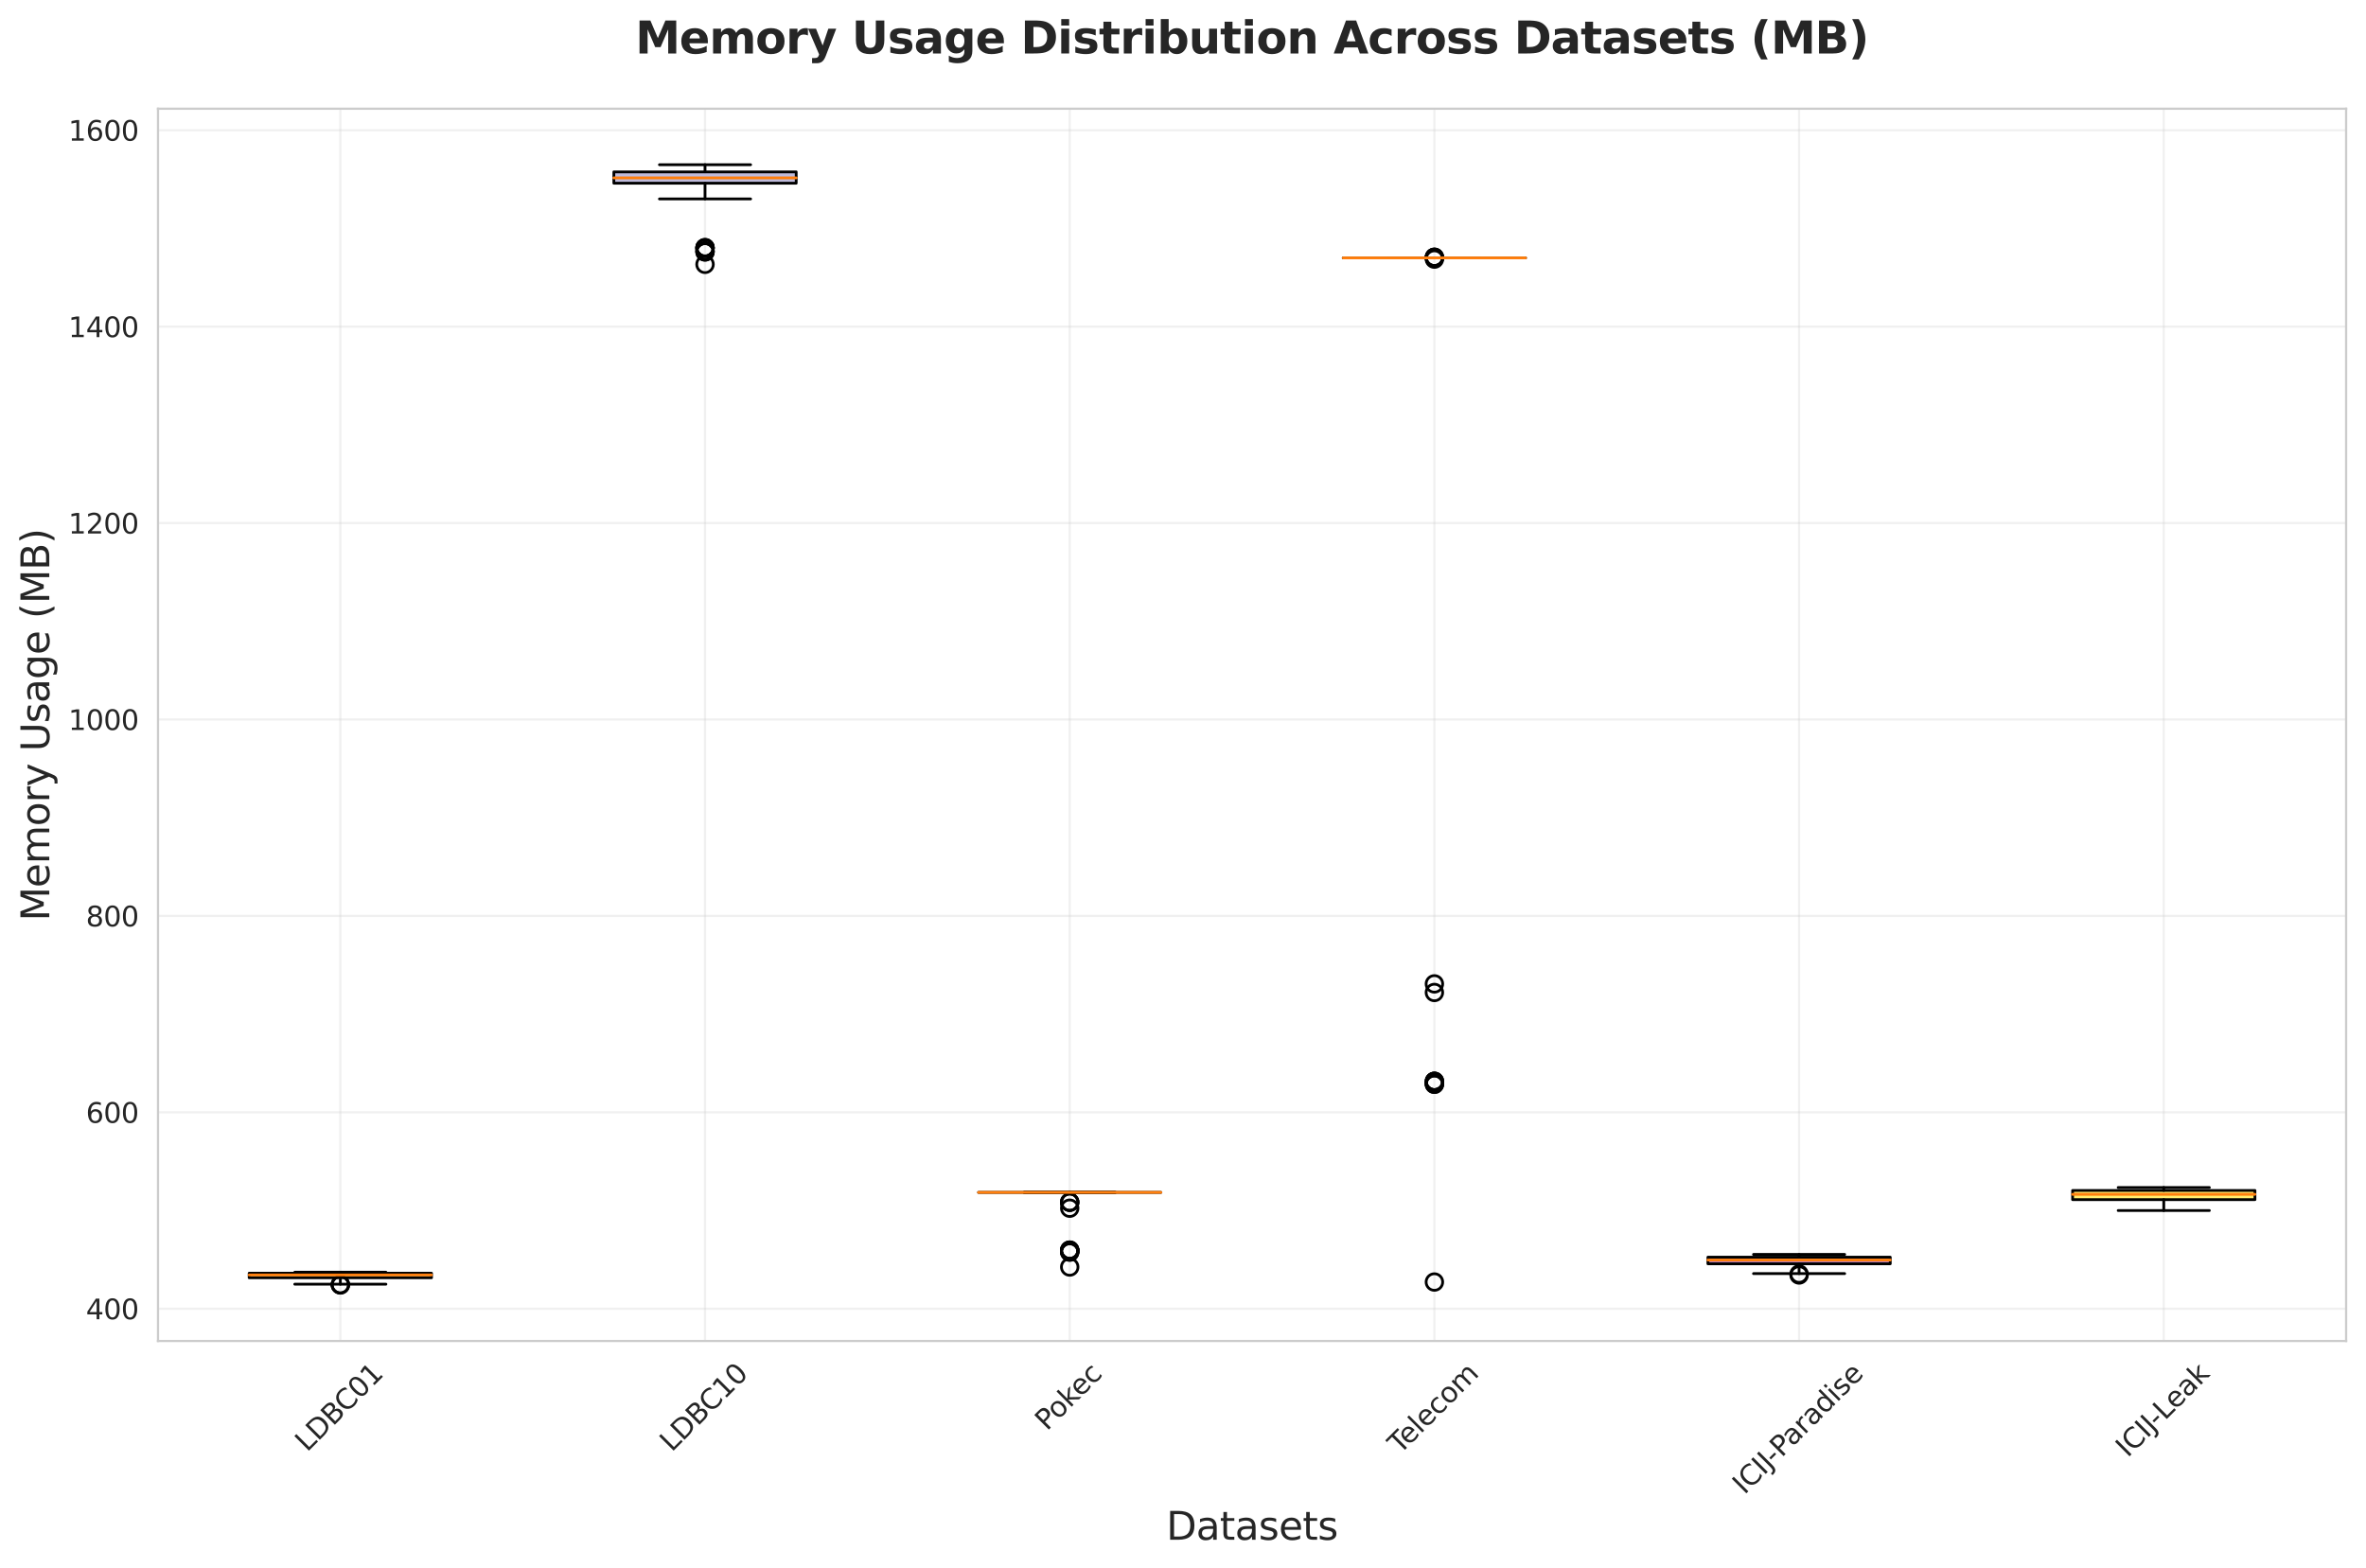 <?xml version="1.0" encoding="utf-8" standalone="no"?>
<!DOCTYPE svg PUBLIC "-//W3C//DTD SVG 1.1//EN"
  "http://www.w3.org/Graphics/SVG/1.1/DTD/svg11.dtd">
<svg xmlns:xlink="http://www.w3.org/1999/xlink" width="856.559pt" height="567.614pt" viewBox="0 0 856.559 567.614" xmlns="http://www.w3.org/2000/svg" version="1.1">
 <defs>
  <style type="text/css">*{stroke-linejoin: round; stroke-linecap: butt}</style>
 </defs>
 <g id="figure_1">
  <g id="patch_1">
   <path d="M 0 567.614 
L 856.559 567.614 
L 856.559 0 
L 0 0 
z
" style="fill: #ffffff"/>
  </g>
  <g id="axes_1">
   <g id="patch_2">
    <path d="M 57.199 485.524 
L 849.359 485.524 
L 849.359 39.358 
L 57.199 39.358 
z
" style="fill: #ffffff"/>
   </g>
   <g id="matplotlib.axis_1">
    <g id="xtick_1">
     <g id="line2d_1">
      <path d="M 123.213 485.524 
L 123.213 39.358 
" clip-path="url(#p1f3ce09261)" style="fill: none; stroke: #cccccc; stroke-opacity: 0.3; stroke-width: 0.8; stroke-linecap: round"/>
     </g>
     <g id="text_1">
      <!-- LDBC01 -->
      <g style="fill: #262626" transform="translate(111.14 525.945) rotate(-45) scale(0.1 -0.1)">
       <defs>
        <path id="DejaVuSans-4c" d="M 628 4666 
L 1259 4666 
L 1259 531 
L 3531 531 
L 3531 0 
L 628 0 
L 628 4666 
z
" transform="scale(0.016)"/>
        <path id="DejaVuSans-44" d="M 1259 4147 
L 1259 519 
L 2022 519 
Q 2988 519 3436 956 
Q 3884 1394 3884 2338 
Q 3884 3275 3436 3711 
Q 2988 4147 2022 4147 
L 1259 4147 
z
M 628 4666 
L 1925 4666 
Q 3281 4666 3915 4102 
Q 4550 3538 4550 2338 
Q 4550 1131 3912 565 
Q 3275 0 1925 0 
L 628 0 
L 628 4666 
z
" transform="scale(0.016)"/>
        <path id="DejaVuSans-42" d="M 1259 2228 
L 1259 519 
L 2272 519 
Q 2781 519 3026 730 
Q 3272 941 3272 1375 
Q 3272 1813 3026 2020 
Q 2781 2228 2272 2228 
L 1259 2228 
z
M 1259 4147 
L 1259 2741 
L 2194 2741 
Q 2656 2741 2882 2914 
Q 3109 3088 3109 3444 
Q 3109 3797 2882 3972 
Q 2656 4147 2194 4147 
L 1259 4147 
z
M 628 4666 
L 2241 4666 
Q 2963 4666 3353 4366 
Q 3744 4066 3744 3513 
Q 3744 3084 3544 2831 
Q 3344 2578 2956 2516 
Q 3422 2416 3680 2098 
Q 3938 1781 3938 1306 
Q 3938 681 3513 340 
Q 3088 0 2303 0 
L 628 0 
L 628 4666 
z
" transform="scale(0.016)"/>
        <path id="DejaVuSans-43" d="M 4122 4306 
L 4122 3641 
Q 3803 3938 3442 4084 
Q 3081 4231 2675 4231 
Q 1875 4231 1450 3742 
Q 1025 3253 1025 2328 
Q 1025 1406 1450 917 
Q 1875 428 2675 428 
Q 3081 428 3442 575 
Q 3803 722 4122 1019 
L 4122 359 
Q 3791 134 3420 21 
Q 3050 -91 2638 -91 
Q 1578 -91 968 557 
Q 359 1206 359 2328 
Q 359 3453 968 4101 
Q 1578 4750 2638 4750 
Q 3056 4750 3426 4639 
Q 3797 4528 4122 4306 
z
" transform="scale(0.016)"/>
        <path id="DejaVuSans-30" d="M 2034 4250 
Q 1547 4250 1301 3770 
Q 1056 3291 1056 2328 
Q 1056 1369 1301 889 
Q 1547 409 2034 409 
Q 2525 409 2770 889 
Q 3016 1369 3016 2328 
Q 3016 3291 2770 3770 
Q 2525 4250 2034 4250 
z
M 2034 4750 
Q 2819 4750 3233 4129 
Q 3647 3509 3647 2328 
Q 3647 1150 3233 529 
Q 2819 -91 2034 -91 
Q 1250 -91 836 529 
Q 422 1150 422 2328 
Q 422 3509 836 4129 
Q 1250 4750 2034 4750 
z
" transform="scale(0.016)"/>
        <path id="DejaVuSans-31" d="M 794 531 
L 1825 531 
L 1825 4091 
L 703 3866 
L 703 4441 
L 1819 4666 
L 2450 4666 
L 2450 531 
L 3481 531 
L 3481 0 
L 794 0 
L 794 531 
z
" transform="scale(0.016)"/>
       </defs>
       <use xlink:href="#DejaVuSans-4c"/>
       <use xlink:href="#DejaVuSans-44" x="55.713"/>
       <use xlink:href="#DejaVuSans-42" x="132.715"/>
       <use xlink:href="#DejaVuSans-43" x="199.568"/>
       <use xlink:href="#DejaVuSans-30" x="269.393"/>
       <use xlink:href="#DejaVuSans-31" x="333.016"/>
      </g>
     </g>
    </g>
    <g id="xtick_2">
     <g id="line2d_2">
      <path d="M 255.239 485.524 
L 255.239 39.358 
" clip-path="url(#p1f3ce09261)" style="fill: none; stroke: #cccccc; stroke-opacity: 0.3; stroke-width: 0.8; stroke-linecap: round"/>
     </g>
     <g id="text_2">
      <!-- LDBC10 -->
      <g style="fill: #262626" transform="translate(243.167 525.945) rotate(-45) scale(0.1 -0.1)">
       <use xlink:href="#DejaVuSans-4c"/>
       <use xlink:href="#DejaVuSans-44" x="55.713"/>
       <use xlink:href="#DejaVuSans-42" x="132.715"/>
       <use xlink:href="#DejaVuSans-43" x="199.568"/>
       <use xlink:href="#DejaVuSans-31" x="269.393"/>
       <use xlink:href="#DejaVuSans-30" x="333.016"/>
      </g>
     </g>
    </g>
    <g id="xtick_3">
     <g id="line2d_3">
      <path d="M 387.266 485.524 
L 387.266 39.358 
" clip-path="url(#p1f3ce09261)" style="fill: none; stroke: #cccccc; stroke-opacity: 0.3; stroke-width: 0.8; stroke-linecap: round"/>
     </g>
     <g id="text_3">
      <!-- Pokec -->
      <g style="fill: #262626" transform="translate(379.012 518.308) rotate(-45) scale(0.1 -0.1)">
       <defs>
        <path id="DejaVuSans-50" d="M 1259 4147 
L 1259 2394 
L 2053 2394 
Q 2494 2394 2734 2622 
Q 2975 2850 2975 3272 
Q 2975 3691 2734 3919 
Q 2494 4147 2053 4147 
L 1259 4147 
z
M 628 4666 
L 2053 4666 
Q 2838 4666 3239 4311 
Q 3641 3956 3641 3272 
Q 3641 2581 3239 2228 
Q 2838 1875 2053 1875 
L 1259 1875 
L 1259 0 
L 628 0 
L 628 4666 
z
" transform="scale(0.016)"/>
        <path id="DejaVuSans-6f" d="M 1959 3097 
Q 1497 3097 1228 2736 
Q 959 2375 959 1747 
Q 959 1119 1226 758 
Q 1494 397 1959 397 
Q 2419 397 2687 759 
Q 2956 1122 2956 1747 
Q 2956 2369 2687 2733 
Q 2419 3097 1959 3097 
z
M 1959 3584 
Q 2709 3584 3137 3096 
Q 3566 2609 3566 1747 
Q 3566 888 3137 398 
Q 2709 -91 1959 -91 
Q 1206 -91 779 398 
Q 353 888 353 1747 
Q 353 2609 779 3096 
Q 1206 3584 1959 3584 
z
" transform="scale(0.016)"/>
        <path id="DejaVuSans-6b" d="M 581 4863 
L 1159 4863 
L 1159 1991 
L 2875 3500 
L 3609 3500 
L 1753 1863 
L 3688 0 
L 2938 0 
L 1159 1709 
L 1159 0 
L 581 0 
L 581 4863 
z
" transform="scale(0.016)"/>
        <path id="DejaVuSans-65" d="M 3597 1894 
L 3597 1613 
L 953 1613 
Q 991 1019 1311 708 
Q 1631 397 2203 397 
Q 2534 397 2845 478 
Q 3156 559 3463 722 
L 3463 178 
Q 3153 47 2828 -22 
Q 2503 -91 2169 -91 
Q 1331 -91 842 396 
Q 353 884 353 1716 
Q 353 2575 817 3079 
Q 1281 3584 2069 3584 
Q 2775 3584 3186 3129 
Q 3597 2675 3597 1894 
z
M 3022 2063 
Q 3016 2534 2758 2815 
Q 2500 3097 2075 3097 
Q 1594 3097 1305 2825 
Q 1016 2553 972 2059 
L 3022 2063 
z
" transform="scale(0.016)"/>
        <path id="DejaVuSans-63" d="M 3122 3366 
L 3122 2828 
Q 2878 2963 2633 3030 
Q 2388 3097 2138 3097 
Q 1578 3097 1268 2742 
Q 959 2388 959 1747 
Q 959 1106 1268 751 
Q 1578 397 2138 397 
Q 2388 397 2633 464 
Q 2878 531 3122 666 
L 3122 134 
Q 2881 22 2623 -34 
Q 2366 -91 2075 -91 
Q 1284 -91 818 406 
Q 353 903 353 1747 
Q 353 2603 823 3093 
Q 1294 3584 2113 3584 
Q 2378 3584 2631 3529 
Q 2884 3475 3122 3366 
z
" transform="scale(0.016)"/>
       </defs>
       <use xlink:href="#DejaVuSans-50"/>
       <use xlink:href="#DejaVuSans-6f" x="56.678"/>
       <use xlink:href="#DejaVuSans-6b" x="117.859"/>
       <use xlink:href="#DejaVuSans-65" x="172.145"/>
       <use xlink:href="#DejaVuSans-63" x="233.668"/>
      </g>
     </g>
    </g>
    <g id="xtick_4">
     <g id="line2d_4">
      <path d="M 519.293 485.524 
L 519.293 39.358 
" clip-path="url(#p1f3ce09261)" style="fill: none; stroke: #cccccc; stroke-opacity: 0.3; stroke-width: 0.8; stroke-linecap: round"/>
     </g>
     <g id="text_4">
      <!-- Telecom -->
      <g style="fill: #262626" transform="translate(506.801 526.782) rotate(-45) scale(0.1 -0.1)">
       <defs>
        <path id="DejaVuSans-54" d="M -19 4666 
L 3928 4666 
L 3928 4134 
L 2272 4134 
L 2272 0 
L 1638 0 
L 1638 4134 
L -19 4134 
L -19 4666 
z
" transform="scale(0.016)"/>
        <path id="DejaVuSans-6c" d="M 603 4863 
L 1178 4863 
L 1178 0 
L 603 0 
L 603 4863 
z
" transform="scale(0.016)"/>
        <path id="DejaVuSans-6d" d="M 3328 2828 
Q 3544 3216 3844 3400 
Q 4144 3584 4550 3584 
Q 5097 3584 5394 3201 
Q 5691 2819 5691 2113 
L 5691 0 
L 5113 0 
L 5113 2094 
Q 5113 2597 4934 2840 
Q 4756 3084 4391 3084 
Q 3944 3084 3684 2787 
Q 3425 2491 3425 1978 
L 3425 0 
L 2847 0 
L 2847 2094 
Q 2847 2600 2669 2842 
Q 2491 3084 2119 3084 
Q 1678 3084 1418 2786 
Q 1159 2488 1159 1978 
L 1159 0 
L 581 0 
L 581 3500 
L 1159 3500 
L 1159 2956 
Q 1356 3278 1631 3431 
Q 1906 3584 2284 3584 
Q 2666 3584 2933 3390 
Q 3200 3197 3328 2828 
z
" transform="scale(0.016)"/>
       </defs>
       <use xlink:href="#DejaVuSans-54"/>
       <use xlink:href="#DejaVuSans-65" x="44.084"/>
       <use xlink:href="#DejaVuSans-6c" x="105.607"/>
       <use xlink:href="#DejaVuSans-65" x="133.391"/>
       <use xlink:href="#DejaVuSans-63" x="194.914"/>
       <use xlink:href="#DejaVuSans-6f" x="249.895"/>
       <use xlink:href="#DejaVuSans-6d" x="311.076"/>
      </g>
     </g>
    </g>
    <g id="xtick_5">
     <g id="line2d_5">
      <path d="M 651.319 485.524 
L 651.319 39.358 
" clip-path="url(#p1f3ce09261)" style="fill: none; stroke: #cccccc; stroke-opacity: 0.3; stroke-width: 0.8; stroke-linecap: round"/>
     </g>
     <g id="text_5">
      <!-- ICIJ-Paradise -->
      <g style="fill: #262626" transform="translate(631.522 541.394) rotate(-45) scale(0.1 -0.1)">
       <defs>
        <path id="DejaVuSans-49" d="M 628 4666 
L 1259 4666 
L 1259 0 
L 628 0 
L 628 4666 
z
" transform="scale(0.016)"/>
        <path id="DejaVuSans-4a" d="M 628 4666 
L 1259 4666 
L 1259 325 
Q 1259 -519 939 -900 
Q 619 -1281 -91 -1281 
L -331 -1281 
L -331 -750 
L -134 -750 
Q 284 -750 456 -515 
Q 628 -281 628 325 
L 628 4666 
z
" transform="scale(0.016)"/>
        <path id="DejaVuSans-2d" d="M 313 2009 
L 1997 2009 
L 1997 1497 
L 313 1497 
L 313 2009 
z
" transform="scale(0.016)"/>
        <path id="DejaVuSans-61" d="M 2194 1759 
Q 1497 1759 1228 1600 
Q 959 1441 959 1056 
Q 959 750 1161 570 
Q 1363 391 1709 391 
Q 2188 391 2477 730 
Q 2766 1069 2766 1631 
L 2766 1759 
L 2194 1759 
z
M 3341 1997 
L 3341 0 
L 2766 0 
L 2766 531 
Q 2569 213 2275 61 
Q 1981 -91 1556 -91 
Q 1019 -91 701 211 
Q 384 513 384 1019 
Q 384 1609 779 1909 
Q 1175 2209 1959 2209 
L 2766 2209 
L 2766 2266 
Q 2766 2663 2505 2880 
Q 2244 3097 1772 3097 
Q 1472 3097 1187 3025 
Q 903 2953 641 2809 
L 641 3341 
Q 956 3463 1253 3523 
Q 1550 3584 1831 3584 
Q 2591 3584 2966 3190 
Q 3341 2797 3341 1997 
z
" transform="scale(0.016)"/>
        <path id="DejaVuSans-72" d="M 2631 2963 
Q 2534 3019 2420 3045 
Q 2306 3072 2169 3072 
Q 1681 3072 1420 2755 
Q 1159 2438 1159 1844 
L 1159 0 
L 581 0 
L 581 3500 
L 1159 3500 
L 1159 2956 
Q 1341 3275 1631 3429 
Q 1922 3584 2338 3584 
Q 2397 3584 2469 3576 
Q 2541 3569 2628 3553 
L 2631 2963 
z
" transform="scale(0.016)"/>
        <path id="DejaVuSans-64" d="M 2906 2969 
L 2906 4863 
L 3481 4863 
L 3481 0 
L 2906 0 
L 2906 525 
Q 2725 213 2448 61 
Q 2172 -91 1784 -91 
Q 1150 -91 751 415 
Q 353 922 353 1747 
Q 353 2572 751 3078 
Q 1150 3584 1784 3584 
Q 2172 3584 2448 3432 
Q 2725 3281 2906 2969 
z
M 947 1747 
Q 947 1113 1208 752 
Q 1469 391 1925 391 
Q 2381 391 2643 752 
Q 2906 1113 2906 1747 
Q 2906 2381 2643 2742 
Q 2381 3103 1925 3103 
Q 1469 3103 1208 2742 
Q 947 2381 947 1747 
z
" transform="scale(0.016)"/>
        <path id="DejaVuSans-69" d="M 603 3500 
L 1178 3500 
L 1178 0 
L 603 0 
L 603 3500 
z
M 603 4863 
L 1178 4863 
L 1178 4134 
L 603 4134 
L 603 4863 
z
" transform="scale(0.016)"/>
        <path id="DejaVuSans-73" d="M 2834 3397 
L 2834 2853 
Q 2591 2978 2328 3040 
Q 2066 3103 1784 3103 
Q 1356 3103 1142 2972 
Q 928 2841 928 2578 
Q 928 2378 1081 2264 
Q 1234 2150 1697 2047 
L 1894 2003 
Q 2506 1872 2764 1633 
Q 3022 1394 3022 966 
Q 3022 478 2636 193 
Q 2250 -91 1575 -91 
Q 1294 -91 989 -36 
Q 684 19 347 128 
L 347 722 
Q 666 556 975 473 
Q 1284 391 1588 391 
Q 1994 391 2212 530 
Q 2431 669 2431 922 
Q 2431 1156 2273 1281 
Q 2116 1406 1581 1522 
L 1381 1569 
Q 847 1681 609 1914 
Q 372 2147 372 2553 
Q 372 3047 722 3315 
Q 1072 3584 1716 3584 
Q 2034 3584 2315 3537 
Q 2597 3491 2834 3397 
z
" transform="scale(0.016)"/>
       </defs>
       <use xlink:href="#DejaVuSans-49"/>
       <use xlink:href="#DejaVuSans-43" x="29.492"/>
       <use xlink:href="#DejaVuSans-49" x="99.316"/>
       <use xlink:href="#DejaVuSans-4a" x="128.809"/>
       <use xlink:href="#DejaVuSans-2d" x="154.676"/>
       <use xlink:href="#DejaVuSans-50" x="190.76"/>
       <use xlink:href="#DejaVuSans-61" x="246.562"/>
       <use xlink:href="#DejaVuSans-72" x="307.842"/>
       <use xlink:href="#DejaVuSans-61" x="348.955"/>
       <use xlink:href="#DejaVuSans-64" x="410.234"/>
       <use xlink:href="#DejaVuSans-69" x="473.711"/>
       <use xlink:href="#DejaVuSans-73" x="501.494"/>
       <use xlink:href="#DejaVuSans-65" x="553.594"/>
      </g>
     </g>
    </g>
    <g id="xtick_6">
     <g id="line2d_6">
      <path d="M 783.346 485.524 
L 783.346 39.358 
" clip-path="url(#p1f3ce09261)" style="fill: none; stroke: #cccccc; stroke-opacity: 0.3; stroke-width: 0.8; stroke-linecap: round"/>
     </g>
     <g id="text_6">
      <!-- ICIJ-Leak -->
      <g style="fill: #262626" transform="translate(770.255 527.982) rotate(-45) scale(0.1 -0.1)">
       <use xlink:href="#DejaVuSans-49"/>
       <use xlink:href="#DejaVuSans-43" x="29.492"/>
       <use xlink:href="#DejaVuSans-49" x="99.316"/>
       <use xlink:href="#DejaVuSans-4a" x="128.809"/>
       <use xlink:href="#DejaVuSans-2d" x="154.676"/>
       <use xlink:href="#DejaVuSans-4c" x="190.76"/>
       <use xlink:href="#DejaVuSans-65" x="244.723"/>
       <use xlink:href="#DejaVuSans-61" x="306.246"/>
       <use xlink:href="#DejaVuSans-6b" x="367.525"/>
      </g>
     </g>
    </g>
    <g id="text_7">
     <!-- Datasets -->
     <g style="fill: #262626" transform="translate(422.221 557.502) scale(0.14 -0.14)">
      <defs>
       <path id="DejaVuSans-74" d="M 1172 4494 
L 1172 3500 
L 2356 3500 
L 2356 3053 
L 1172 3053 
L 1172 1153 
Q 1172 725 1289 603 
Q 1406 481 1766 481 
L 2356 481 
L 2356 0 
L 1766 0 
Q 1100 0 847 248 
Q 594 497 594 1153 
L 594 3053 
L 172 3053 
L 172 3500 
L 594 3500 
L 594 4494 
L 1172 4494 
z
" transform="scale(0.016)"/>
      </defs>
      <use xlink:href="#DejaVuSans-44"/>
      <use xlink:href="#DejaVuSans-61" x="77.002"/>
      <use xlink:href="#DejaVuSans-74" x="138.281"/>
      <use xlink:href="#DejaVuSans-61" x="177.49"/>
      <use xlink:href="#DejaVuSans-73" x="238.77"/>
      <use xlink:href="#DejaVuSans-65" x="290.869"/>
      <use xlink:href="#DejaVuSans-74" x="352.393"/>
      <use xlink:href="#DejaVuSans-73" x="391.602"/>
     </g>
    </g>
   </g>
   <g id="matplotlib.axis_2">
    <g id="ytick_1">
     <g id="line2d_7">
      <path d="M 57.199 473.856 
L 849.359 473.856 
" clip-path="url(#p1f3ce09261)" style="fill: none; stroke: #cccccc; stroke-opacity: 0.3; stroke-width: 0.8; stroke-linecap: round"/>
     </g>
     <g id="text_8">
      <!-- 400 -->
      <g style="fill: #262626" transform="translate(31.112 477.655) scale(0.1 -0.1)">
       <defs>
        <path id="DejaVuSans-34" d="M 2419 4116 
L 825 1625 
L 2419 1625 
L 2419 4116 
z
M 2253 4666 
L 3047 4666 
L 3047 1625 
L 3713 1625 
L 3713 1100 
L 3047 1100 
L 3047 0 
L 2419 0 
L 2419 1100 
L 313 1100 
L 313 1709 
L 2253 4666 
z
" transform="scale(0.016)"/>
       </defs>
       <use xlink:href="#DejaVuSans-34"/>
       <use xlink:href="#DejaVuSans-30" x="63.623"/>
       <use xlink:href="#DejaVuSans-30" x="127.246"/>
      </g>
     </g>
    </g>
    <g id="ytick_2">
     <g id="line2d_8">
      <path d="M 57.199 402.737 
L 849.359 402.737 
" clip-path="url(#p1f3ce09261)" style="fill: none; stroke: #cccccc; stroke-opacity: 0.3; stroke-width: 0.8; stroke-linecap: round"/>
     </g>
     <g id="text_9">
      <!-- 600 -->
      <g style="fill: #262626" transform="translate(31.112 406.536) scale(0.1 -0.1)">
       <defs>
        <path id="DejaVuSans-36" d="M 2113 2584 
Q 1688 2584 1439 2293 
Q 1191 2003 1191 1497 
Q 1191 994 1439 701 
Q 1688 409 2113 409 
Q 2538 409 2786 701 
Q 3034 994 3034 1497 
Q 3034 2003 2786 2293 
Q 2538 2584 2113 2584 
z
M 3366 4563 
L 3366 3988 
Q 3128 4100 2886 4159 
Q 2644 4219 2406 4219 
Q 1781 4219 1451 3797 
Q 1122 3375 1075 2522 
Q 1259 2794 1537 2939 
Q 1816 3084 2150 3084 
Q 2853 3084 3261 2657 
Q 3669 2231 3669 1497 
Q 3669 778 3244 343 
Q 2819 -91 2113 -91 
Q 1303 -91 875 529 
Q 447 1150 447 2328 
Q 447 3434 972 4092 
Q 1497 4750 2381 4750 
Q 2619 4750 2861 4703 
Q 3103 4656 3366 4563 
z
" transform="scale(0.016)"/>
       </defs>
       <use xlink:href="#DejaVuSans-36"/>
       <use xlink:href="#DejaVuSans-30" x="63.623"/>
       <use xlink:href="#DejaVuSans-30" x="127.246"/>
      </g>
     </g>
    </g>
    <g id="ytick_3">
     <g id="line2d_9">
      <path d="M 57.199 331.619 
L 849.359 331.619 
" clip-path="url(#p1f3ce09261)" style="fill: none; stroke: #cccccc; stroke-opacity: 0.3; stroke-width: 0.8; stroke-linecap: round"/>
     </g>
     <g id="text_10">
      <!-- 800 -->
      <g style="fill: #262626" transform="translate(31.112 335.418) scale(0.1 -0.1)">
       <defs>
        <path id="DejaVuSans-38" d="M 2034 2216 
Q 1584 2216 1326 1975 
Q 1069 1734 1069 1313 
Q 1069 891 1326 650 
Q 1584 409 2034 409 
Q 2484 409 2743 651 
Q 3003 894 3003 1313 
Q 3003 1734 2745 1975 
Q 2488 2216 2034 2216 
z
M 1403 2484 
Q 997 2584 770 2862 
Q 544 3141 544 3541 
Q 544 4100 942 4425 
Q 1341 4750 2034 4750 
Q 2731 4750 3128 4425 
Q 3525 4100 3525 3541 
Q 3525 3141 3298 2862 
Q 3072 2584 2669 2484 
Q 3125 2378 3379 2068 
Q 3634 1759 3634 1313 
Q 3634 634 3220 271 
Q 2806 -91 2034 -91 
Q 1263 -91 848 271 
Q 434 634 434 1313 
Q 434 1759 690 2068 
Q 947 2378 1403 2484 
z
M 1172 3481 
Q 1172 3119 1398 2916 
Q 1625 2713 2034 2713 
Q 2441 2713 2670 2916 
Q 2900 3119 2900 3481 
Q 2900 3844 2670 4047 
Q 2441 4250 2034 4250 
Q 1625 4250 1398 4047 
Q 1172 3844 1172 3481 
z
" transform="scale(0.016)"/>
       </defs>
       <use xlink:href="#DejaVuSans-38"/>
       <use xlink:href="#DejaVuSans-30" x="63.623"/>
       <use xlink:href="#DejaVuSans-30" x="127.246"/>
      </g>
     </g>
    </g>
    <g id="ytick_4">
     <g id="line2d_10">
      <path d="M 57.199 260.5 
L 849.359 260.5 
" clip-path="url(#p1f3ce09261)" style="fill: none; stroke: #cccccc; stroke-opacity: 0.3; stroke-width: 0.8; stroke-linecap: round"/>
     </g>
     <g id="text_11">
      <!-- 1000 -->
      <g style="fill: #262626" transform="translate(24.749 264.299) scale(0.1 -0.1)">
       <use xlink:href="#DejaVuSans-31"/>
       <use xlink:href="#DejaVuSans-30" x="63.623"/>
       <use xlink:href="#DejaVuSans-30" x="127.246"/>
       <use xlink:href="#DejaVuSans-30" x="190.869"/>
      </g>
     </g>
    </g>
    <g id="ytick_5">
     <g id="line2d_11">
      <path d="M 57.199 189.382 
L 849.359 189.382 
" clip-path="url(#p1f3ce09261)" style="fill: none; stroke: #cccccc; stroke-opacity: 0.3; stroke-width: 0.8; stroke-linecap: round"/>
     </g>
     <g id="text_12">
      <!-- 1200 -->
      <g style="fill: #262626" transform="translate(24.749 193.181) scale(0.1 -0.1)">
       <defs>
        <path id="DejaVuSans-32" d="M 1228 531 
L 3431 531 
L 3431 0 
L 469 0 
L 469 531 
Q 828 903 1448 1529 
Q 2069 2156 2228 2338 
Q 2531 2678 2651 2914 
Q 2772 3150 2772 3378 
Q 2772 3750 2511 3984 
Q 2250 4219 1831 4219 
Q 1534 4219 1204 4116 
Q 875 4013 500 3803 
L 500 4441 
Q 881 4594 1212 4672 
Q 1544 4750 1819 4750 
Q 2544 4750 2975 4387 
Q 3406 4025 3406 3419 
Q 3406 3131 3298 2873 
Q 3191 2616 2906 2266 
Q 2828 2175 2409 1742 
Q 1991 1309 1228 531 
z
" transform="scale(0.016)"/>
       </defs>
       <use xlink:href="#DejaVuSans-31"/>
       <use xlink:href="#DejaVuSans-32" x="63.623"/>
       <use xlink:href="#DejaVuSans-30" x="127.246"/>
       <use xlink:href="#DejaVuSans-30" x="190.869"/>
      </g>
     </g>
    </g>
    <g id="ytick_6">
     <g id="line2d_12">
      <path d="M 57.199 118.263 
L 849.359 118.263 
" clip-path="url(#p1f3ce09261)" style="fill: none; stroke: #cccccc; stroke-opacity: 0.3; stroke-width: 0.8; stroke-linecap: round"/>
     </g>
     <g id="text_13">
      <!-- 1400 -->
      <g style="fill: #262626" transform="translate(24.749 122.063) scale(0.1 -0.1)">
       <use xlink:href="#DejaVuSans-31"/>
       <use xlink:href="#DejaVuSans-34" x="63.623"/>
       <use xlink:href="#DejaVuSans-30" x="127.246"/>
       <use xlink:href="#DejaVuSans-30" x="190.869"/>
      </g>
     </g>
    </g>
    <g id="ytick_7">
     <g id="line2d_13">
      <path d="M 57.199 47.145 
L 849.359 47.145 
" clip-path="url(#p1f3ce09261)" style="fill: none; stroke: #cccccc; stroke-opacity: 0.3; stroke-width: 0.8; stroke-linecap: round"/>
     </g>
     <g id="text_14">
      <!-- 1600 -->
      <g style="fill: #262626" transform="translate(24.749 50.944) scale(0.1 -0.1)">
       <use xlink:href="#DejaVuSans-31"/>
       <use xlink:href="#DejaVuSans-36" x="63.623"/>
       <use xlink:href="#DejaVuSans-30" x="127.246"/>
       <use xlink:href="#DejaVuSans-30" x="190.869"/>
      </g>
     </g>
    </g>
    <g id="text_15">
     <!-- Memory Usage (MB) -->
     <g style="fill: #262626" transform="translate(17.838 333.474) rotate(-90) scale(0.14 -0.14)">
      <defs>
       <path id="DejaVuSans-4d" d="M 628 4666 
L 1569 4666 
L 2759 1491 
L 3956 4666 
L 4897 4666 
L 4897 0 
L 4281 0 
L 4281 4097 
L 3078 897 
L 2444 897 
L 1241 4097 
L 1241 0 
L 628 0 
L 628 4666 
z
" transform="scale(0.016)"/>
       <path id="DejaVuSans-79" d="M 2059 -325 
Q 1816 -950 1584 -1140 
Q 1353 -1331 966 -1331 
L 506 -1331 
L 506 -850 
L 844 -850 
Q 1081 -850 1212 -737 
Q 1344 -625 1503 -206 
L 1606 56 
L 191 3500 
L 800 3500 
L 1894 763 
L 2988 3500 
L 3597 3500 
L 2059 -325 
z
" transform="scale(0.016)"/>
       <path id="DejaVuSans-20" transform="scale(0.016)"/>
       <path id="DejaVuSans-55" d="M 556 4666 
L 1191 4666 
L 1191 1831 
Q 1191 1081 1462 751 
Q 1734 422 2344 422 
Q 2950 422 3222 751 
Q 3494 1081 3494 1831 
L 3494 4666 
L 4128 4666 
L 4128 1753 
Q 4128 841 3676 375 
Q 3225 -91 2344 -91 
Q 1459 -91 1007 375 
Q 556 841 556 1753 
L 556 4666 
z
" transform="scale(0.016)"/>
       <path id="DejaVuSans-67" d="M 2906 1791 
Q 2906 2416 2648 2759 
Q 2391 3103 1925 3103 
Q 1463 3103 1205 2759 
Q 947 2416 947 1791 
Q 947 1169 1205 825 
Q 1463 481 1925 481 
Q 2391 481 2648 825 
Q 2906 1169 2906 1791 
z
M 3481 434 
Q 3481 -459 3084 -895 
Q 2688 -1331 1869 -1331 
Q 1566 -1331 1297 -1286 
Q 1028 -1241 775 -1147 
L 775 -588 
Q 1028 -725 1275 -790 
Q 1522 -856 1778 -856 
Q 2344 -856 2625 -561 
Q 2906 -266 2906 331 
L 2906 616 
Q 2728 306 2450 153 
Q 2172 0 1784 0 
Q 1141 0 747 490 
Q 353 981 353 1791 
Q 353 2603 747 3093 
Q 1141 3584 1784 3584 
Q 2172 3584 2450 3431 
Q 2728 3278 2906 2969 
L 2906 3500 
L 3481 3500 
L 3481 434 
z
" transform="scale(0.016)"/>
       <path id="DejaVuSans-28" d="M 1984 4856 
Q 1566 4138 1362 3434 
Q 1159 2731 1159 2009 
Q 1159 1288 1364 580 
Q 1569 -128 1984 -844 
L 1484 -844 
Q 1016 -109 783 600 
Q 550 1309 550 2009 
Q 550 2706 781 3412 
Q 1013 4119 1484 4856 
L 1984 4856 
z
" transform="scale(0.016)"/>
       <path id="DejaVuSans-29" d="M 513 4856 
L 1013 4856 
Q 1481 4119 1714 3412 
Q 1947 2706 1947 2009 
Q 1947 1309 1714 600 
Q 1481 -109 1013 -844 
L 513 -844 
Q 928 -128 1133 580 
Q 1338 1288 1338 2009 
Q 1338 2731 1133 3434 
Q 928 4138 513 4856 
z
" transform="scale(0.016)"/>
      </defs>
      <use xlink:href="#DejaVuSans-4d"/>
      <use xlink:href="#DejaVuSans-65" x="86.279"/>
      <use xlink:href="#DejaVuSans-6d" x="147.803"/>
      <use xlink:href="#DejaVuSans-6f" x="245.215"/>
      <use xlink:href="#DejaVuSans-72" x="306.396"/>
      <use xlink:href="#DejaVuSans-79" x="347.51"/>
      <use xlink:href="#DejaVuSans-20" x="406.689"/>
      <use xlink:href="#DejaVuSans-55" x="438.477"/>
      <use xlink:href="#DejaVuSans-73" x="511.67"/>
      <use xlink:href="#DejaVuSans-61" x="563.77"/>
      <use xlink:href="#DejaVuSans-67" x="625.049"/>
      <use xlink:href="#DejaVuSans-65" x="688.525"/>
      <use xlink:href="#DejaVuSans-20" x="750.049"/>
      <use xlink:href="#DejaVuSans-28" x="781.836"/>
      <use xlink:href="#DejaVuSans-4d" x="820.85"/>
      <use xlink:href="#DejaVuSans-42" x="907.129"/>
      <use xlink:href="#DejaVuSans-29" x="975.732"/>
     </g>
    </g>
   </g>
   <g id="patch_3">
    <path d="M 90.206 462.646 
L 156.219 462.646 
L 156.219 460.993 
L 90.206 460.993 
L 90.206 462.646 
z
" clip-path="url(#p1f3ce09261)" style="fill: #8dd3c7; stroke: #000000; stroke-linejoin: miter"/>
   </g>
   <g id="line2d_14">
    <path d="M 123.213 462.646 
L 123.213 464.966 
" clip-path="url(#p1f3ce09261)" style="fill: none; stroke: #000000; stroke-linecap: round"/>
   </g>
   <g id="line2d_15">
    <path d="M 123.213 460.993 
L 123.213 460.632 
" clip-path="url(#p1f3ce09261)" style="fill: none; stroke: #000000; stroke-linecap: round"/>
   </g>
   <g id="line2d_16">
    <path d="M 106.709 464.966 
L 139.716 464.966 
" clip-path="url(#p1f3ce09261)" style="fill: none; stroke: #000000; stroke-linecap: round"/>
   </g>
   <g id="line2d_17">
    <path d="M 106.709 460.632 
L 139.716 460.632 
" clip-path="url(#p1f3ce09261)" style="fill: none; stroke: #000000; stroke-linecap: round"/>
   </g>
   <g id="line2d_18">
    <defs>
     <path id="m960e5f7c1d" d="M 0 3 
C 0.796 3 1.559 2.684 2.121 2.121 
C 2.684 1.559 3 0.796 3 0 
C 3 -0.796 2.684 -1.559 2.121 -2.121 
C 1.559 -2.684 0.796 -3 0 -3 
C -0.796 -3 -1.559 -2.684 -2.121 -2.121 
C -2.684 -1.559 -3 -0.796 -3 0 
C -3 0.796 -2.684 1.559 -2.121 2.121 
C -1.559 2.684 -0.796 3 0 3 
z
" style="stroke: #000000"/>
    </defs>
    <g clip-path="url(#p1f3ce09261)">
     <use xlink:href="#m960e5f7c1d" x="123.213" y="465.244" style="fill-opacity: 0; stroke: #000000"/>
     <use xlink:href="#m960e5f7c1d" x="123.213" y="465.133" style="fill-opacity: 0; stroke: #000000"/>
     <use xlink:href="#m960e5f7c1d" x="123.213" y="465.133" style="fill-opacity: 0; stroke: #000000"/>
    </g>
   </g>
   <g id="patch_4">
    <path d="M 222.233 66.333 
L 288.246 66.333 
L 288.246 62.235 
L 222.233 62.235 
L 222.233 66.333 
z
" clip-path="url(#p1f3ce09261)" style="fill: #bebada; stroke: #000000; stroke-linejoin: miter"/>
   </g>
   <g id="line2d_19">
    <path d="M 255.239 66.333 
L 255.239 72.028 
" clip-path="url(#p1f3ce09261)" style="fill: none; stroke: #000000; stroke-linecap: round"/>
   </g>
   <g id="line2d_20">
    <path d="M 255.239 62.235 
L 255.239 59.638 
" clip-path="url(#p1f3ce09261)" style="fill: none; stroke: #000000; stroke-linecap: round"/>
   </g>
   <g id="line2d_21">
    <path d="M 238.736 72.028 
L 271.743 72.028 
" clip-path="url(#p1f3ce09261)" style="fill: none; stroke: #000000; stroke-linecap: round"/>
   </g>
   <g id="line2d_22">
    <path d="M 238.736 59.638 
L 271.743 59.638 
" clip-path="url(#p1f3ce09261)" style="fill: none; stroke: #000000; stroke-linecap: round"/>
   </g>
   <g id="line2d_23">
    <g clip-path="url(#p1f3ce09261)">
     <use xlink:href="#m960e5f7c1d" x="255.239" y="95.705" style="fill-opacity: 0; stroke: #000000"/>
     <use xlink:href="#m960e5f7c1d" x="255.239" y="91.205" style="fill-opacity: 0; stroke: #000000"/>
     <use xlink:href="#m960e5f7c1d" x="255.239" y="91.205" style="fill-opacity: 0; stroke: #000000"/>
     <use xlink:href="#m960e5f7c1d" x="255.239" y="90.983" style="fill-opacity: 0; stroke: #000000"/>
     <use xlink:href="#m960e5f7c1d" x="255.239" y="90.816" style="fill-opacity: 0; stroke: #000000"/>
     <use xlink:href="#m960e5f7c1d" x="255.239" y="89.816" style="fill-opacity: 0; stroke: #000000"/>
     <use xlink:href="#m960e5f7c1d" x="255.239" y="89.816" style="fill-opacity: 0; stroke: #000000"/>
     <use xlink:href="#m960e5f7c1d" x="255.239" y="89.816" style="fill-opacity: 0; stroke: #000000"/>
     <use xlink:href="#m960e5f7c1d" x="255.239" y="89.705" style="fill-opacity: 0; stroke: #000000"/>
     <use xlink:href="#m960e5f7c1d" x="255.239" y="89.649" style="fill-opacity: 0; stroke: #000000"/>
    </g>
   </g>
   <g id="patch_5">
    <path d="M 354.259 431.733 
L 420.273 431.733 
L 420.273 431.733 
L 354.259 431.733 
L 354.259 431.733 
z
" clip-path="url(#p1f3ce09261)" style="fill: #80b1d3; stroke: #000000; stroke-linejoin: miter"/>
   </g>
   <g id="line2d_24">
    <path d="M 387.266 431.733 
L 387.266 431.733 
" clip-path="url(#p1f3ce09261)" style="fill: none; stroke: #000000; stroke-linecap: round"/>
   </g>
   <g id="line2d_25">
    <path d="M 387.266 431.733 
L 387.266 431.733 
" clip-path="url(#p1f3ce09261)" style="fill: none; stroke: #000000; stroke-linecap: round"/>
   </g>
   <g id="line2d_26">
    <path d="M 370.763 431.733 
L 403.769 431.733 
" clip-path="url(#p1f3ce09261)" style="fill: none; stroke: #000000; stroke-linecap: round"/>
   </g>
   <g id="line2d_27">
    <path d="M 370.763 431.733 
L 403.769 431.733 
" clip-path="url(#p1f3ce09261)" style="fill: none; stroke: #000000; stroke-linecap: round"/>
   </g>
   <g id="line2d_28">
    <g clip-path="url(#p1f3ce09261)">
     <use xlink:href="#m960e5f7c1d" x="387.266" y="458.743" style="fill-opacity: 0; stroke: #000000"/>
     <use xlink:href="#m960e5f7c1d" x="387.266" y="453.354" style="fill-opacity: 0; stroke: #000000"/>
     <use xlink:href="#m960e5f7c1d" x="387.266" y="453.298" style="fill-opacity: 0; stroke: #000000"/>
     <use xlink:href="#m960e5f7c1d" x="387.266" y="453.02" style="fill-opacity: 0; stroke: #000000"/>
     <use xlink:href="#m960e5f7c1d" x="387.266" y="452.965" style="fill-opacity: 0; stroke: #000000"/>
     <use xlink:href="#m960e5f7c1d" x="387.266" y="452.854" style="fill-opacity: 0; stroke: #000000"/>
     <use xlink:href="#m960e5f7c1d" x="387.266" y="452.854" style="fill-opacity: 0; stroke: #000000"/>
     <use xlink:href="#m960e5f7c1d" x="387.266" y="452.798" style="fill-opacity: 0; stroke: #000000"/>
     <use xlink:href="#m960e5f7c1d" x="387.266" y="452.631" style="fill-opacity: 0; stroke: #000000"/>
     <use xlink:href="#m960e5f7c1d" x="387.266" y="452.631" style="fill-opacity: 0; stroke: #000000"/>
     <use xlink:href="#m960e5f7c1d" x="387.266" y="437.456" style="fill-opacity: 0; stroke: #000000"/>
     <use xlink:href="#m960e5f7c1d" x="387.266" y="435.289" style="fill-opacity: 0; stroke: #000000"/>
     <use xlink:href="#m960e5f7c1d" x="387.266" y="435.289" style="fill-opacity: 0; stroke: #000000"/>
     <use xlink:href="#m960e5f7c1d" x="387.266" y="435.289" style="fill-opacity: 0; stroke: #000000"/>
    </g>
   </g>
   <g id="patch_6">
    <path d="M 486.286 93.382 
L 552.299 93.382 
L 552.299 93.382 
L 486.286 93.382 
L 486.286 93.382 
z
" clip-path="url(#p1f3ce09261)" style="fill: #fccde5; stroke: #000000; stroke-linejoin: miter"/>
   </g>
   <g id="line2d_29">
    <path d="M 519.293 93.382 
L 519.293 93.382 
" clip-path="url(#p1f3ce09261)" style="fill: none; stroke: #000000; stroke-linecap: round"/>
   </g>
   <g id="line2d_30">
    <path d="M 519.293 93.382 
L 519.293 93.382 
" clip-path="url(#p1f3ce09261)" style="fill: none; stroke: #000000; stroke-linecap: round"/>
   </g>
   <g id="line2d_31">
    <path d="M 502.789 93.382 
L 535.796 93.382 
" clip-path="url(#p1f3ce09261)" style="fill: none; stroke: #000000; stroke-linecap: round"/>
   </g>
   <g id="line2d_32">
    <path d="M 502.789 93.382 
L 535.796 93.382 
" clip-path="url(#p1f3ce09261)" style="fill: none; stroke: #000000; stroke-linecap: round"/>
   </g>
   <g id="line2d_33">
    <g clip-path="url(#p1f3ce09261)">
     <use xlink:href="#m960e5f7c1d" x="519.293" y="464.188" style="fill-opacity: 0; stroke: #000000"/>
     <use xlink:href="#m960e5f7c1d" x="519.293" y="392.574" style="fill-opacity: 0; stroke: #000000"/>
     <use xlink:href="#m960e5f7c1d" x="519.293" y="392.574" style="fill-opacity: 0; stroke: #000000"/>
     <use xlink:href="#m960e5f7c1d" x="519.293" y="392.296" style="fill-opacity: 0; stroke: #000000"/>
     <use xlink:href="#m960e5f7c1d" x="519.293" y="392.185" style="fill-opacity: 0; stroke: #000000"/>
     <use xlink:href="#m960e5f7c1d" x="519.293" y="391.518" style="fill-opacity: 0; stroke: #000000"/>
     <use xlink:href="#m960e5f7c1d" x="519.293" y="391.518" style="fill-opacity: 0; stroke: #000000"/>
     <use xlink:href="#m960e5f7c1d" x="519.293" y="391.518" style="fill-opacity: 0; stroke: #000000"/>
     <use xlink:href="#m960e5f7c1d" x="519.293" y="359.348" style="fill-opacity: 0; stroke: #000000"/>
     <use xlink:href="#m960e5f7c1d" x="519.293" y="356.237" style="fill-opacity: 0; stroke: #000000"/>
     <use xlink:href="#m960e5f7c1d" x="519.293" y="93.823" style="fill-opacity: 0; stroke: #000000"/>
     <use xlink:href="#m960e5f7c1d" x="519.293" y="93.427" style="fill-opacity: 0; stroke: #000000"/>
     <use xlink:href="#m960e5f7c1d" x="519.293" y="93.205" style="fill-opacity: 0; stroke: #000000"/>
     <use xlink:href="#m960e5f7c1d" x="519.293" y="93.15" style="fill-opacity: 0; stroke: #000000"/>
     <use xlink:href="#m960e5f7c1d" x="519.293" y="93.15" style="fill-opacity: 0; stroke: #000000"/>
    </g>
   </g>
   <g id="patch_7">
    <path d="M 618.313 457.576 
L 684.326 457.576 
L 684.326 455.187 
L 618.313 455.187 
L 618.313 457.576 
z
" clip-path="url(#p1f3ce09261)" style="fill: #bc80bd; stroke: #000000; stroke-linejoin: miter"/>
   </g>
   <g id="line2d_34">
    <path d="M 651.319 457.576 
L 651.319 461.132 
" clip-path="url(#p1f3ce09261)" style="fill: none; stroke: #000000; stroke-linecap: round"/>
   </g>
   <g id="line2d_35">
    <path d="M 651.319 455.187 
L 651.319 454.187 
" clip-path="url(#p1f3ce09261)" style="fill: none; stroke: #000000; stroke-linecap: round"/>
   </g>
   <g id="line2d_36">
    <path d="M 634.816 461.132 
L 667.823 461.132 
" clip-path="url(#p1f3ce09261)" style="fill: none; stroke: #000000; stroke-linecap: round"/>
   </g>
   <g id="line2d_37">
    <path d="M 634.816 454.187 
L 667.823 454.187 
" clip-path="url(#p1f3ce09261)" style="fill: none; stroke: #000000; stroke-linecap: round"/>
   </g>
   <g id="line2d_38">
    <g clip-path="url(#p1f3ce09261)">
     <use xlink:href="#m960e5f7c1d" x="651.319" y="461.632" style="fill-opacity: 0; stroke: #000000"/>
     <use xlink:href="#m960e5f7c1d" x="651.319" y="461.299" style="fill-opacity: 0; stroke: #000000"/>
    </g>
   </g>
   <g id="patch_8">
    <path d="M 750.339 434.352 
L 816.353 434.352 
L 816.353 431.032 
L 750.339 431.032 
L 750.339 434.352 
z
" clip-path="url(#p1f3ce09261)" style="fill: #ffed6f; stroke: #000000; stroke-linejoin: miter"/>
   </g>
   <g id="line2d_39">
    <path d="M 783.346 434.352 
L 783.346 438.296 
" clip-path="url(#p1f3ce09261)" style="fill: none; stroke: #000000; stroke-linecap: round"/>
   </g>
   <g id="line2d_40">
    <path d="M 783.346 431.032 
L 783.346 429.962 
" clip-path="url(#p1f3ce09261)" style="fill: none; stroke: #000000; stroke-linecap: round"/>
   </g>
   <g id="line2d_41">
    <path d="M 766.843 438.296 
L 799.849 438.296 
" clip-path="url(#p1f3ce09261)" style="fill: none; stroke: #000000; stroke-linecap: round"/>
   </g>
   <g id="line2d_42">
    <path d="M 766.843 429.962 
L 799.849 429.962 
" clip-path="url(#p1f3ce09261)" style="fill: none; stroke: #000000; stroke-linecap: round"/>
   </g>
   <g id="line2d_43"/>
   <g id="line2d_44">
    <path d="M 90.206 461.632 
L 156.219 461.632 
" clip-path="url(#p1f3ce09261)" style="fill: none; stroke: #ff7f0e; stroke-linecap: round"/>
   </g>
   <g id="line2d_45">
    <path d="M 222.233 64.416 
L 288.246 64.416 
" clip-path="url(#p1f3ce09261)" style="fill: none; stroke: #ff7f0e; stroke-linecap: round"/>
   </g>
   <g id="line2d_46">
    <path d="M 354.259 431.733 
L 420.273 431.733 
" clip-path="url(#p1f3ce09261)" style="fill: none; stroke: #ff7f0e; stroke-linecap: round"/>
   </g>
   <g id="line2d_47">
    <path d="M 486.286 93.382 
L 552.299 93.382 
" clip-path="url(#p1f3ce09261)" style="fill: none; stroke: #ff7f0e; stroke-linecap: round"/>
   </g>
   <g id="line2d_48">
    <path d="M 618.313 456.215 
L 684.326 456.215 
" clip-path="url(#p1f3ce09261)" style="fill: none; stroke: #ff7f0e; stroke-linecap: round"/>
   </g>
   <g id="line2d_49">
    <path d="M 750.339 432.435 
L 816.353 432.435 
" clip-path="url(#p1f3ce09261)" style="fill: none; stroke: #ff7f0e; stroke-linecap: round"/>
   </g>
   <g id="patch_9">
    <path d="M 57.199 485.524 
L 57.199 39.358 
" style="fill: none; stroke: #cccccc; stroke-width: 0.8; stroke-linejoin: miter; stroke-linecap: square"/>
   </g>
   <g id="patch_10">
    <path d="M 849.359 485.524 
L 849.359 39.358 
" style="fill: none; stroke: #cccccc; stroke-width: 0.8; stroke-linejoin: miter; stroke-linecap: square"/>
   </g>
   <g id="patch_11">
    <path d="M 57.199 485.524 
L 849.359 485.524 
" style="fill: none; stroke: #cccccc; stroke-width: 0.8; stroke-linejoin: miter; stroke-linecap: square"/>
   </g>
   <g id="patch_12">
    <path d="M 57.199 39.358 
L 849.359 39.358 
" style="fill: none; stroke: #cccccc; stroke-width: 0.8; stroke-linejoin: miter; stroke-linecap: square"/>
   </g>
   <g id="text_16">
    <!-- Memory Usage Distribution Across Datasets (MB) -->
    <g style="fill: #262626" transform="translate(230.027 19.358) scale(0.16 -0.16)">
     <defs>
      <path id="DejaVuSans-Bold-4d" d="M 588 4666 
L 2119 4666 
L 3181 2169 
L 4250 4666 
L 5778 4666 
L 5778 0 
L 4641 0 
L 4641 3413 
L 3566 897 
L 2803 897 
L 1728 3413 
L 1728 0 
L 588 0 
L 588 4666 
z
" transform="scale(0.016)"/>
      <path id="DejaVuSans-Bold-65" d="M 4031 1759 
L 4031 1441 
L 1416 1441 
Q 1456 1047 1700 850 
Q 1944 653 2381 653 
Q 2734 653 3104 758 
Q 3475 863 3866 1075 
L 3866 213 
Q 3469 63 3072 -14 
Q 2675 -91 2278 -91 
Q 1328 -91 801 392 
Q 275 875 275 1747 
Q 275 2603 792 3093 
Q 1309 3584 2216 3584 
Q 3041 3584 3536 3087 
Q 4031 2591 4031 1759 
z
M 2881 2131 
Q 2881 2450 2695 2645 
Q 2509 2841 2209 2841 
Q 1884 2841 1681 2658 
Q 1478 2475 1428 2131 
L 2881 2131 
z
" transform="scale(0.016)"/>
      <path id="DejaVuSans-Bold-6d" d="M 3781 2919 
Q 3994 3244 4286 3414 
Q 4578 3584 4928 3584 
Q 5531 3584 5847 3212 
Q 6163 2841 6163 2131 
L 6163 0 
L 5038 0 
L 5038 1825 
Q 5041 1866 5042 1909 
Q 5044 1953 5044 2034 
Q 5044 2406 4934 2573 
Q 4825 2741 4581 2741 
Q 4263 2741 4089 2478 
Q 3916 2216 3909 1719 
L 3909 0 
L 2784 0 
L 2784 1825 
Q 2784 2406 2684 2573 
Q 2584 2741 2328 2741 
Q 2006 2741 1831 2477 
Q 1656 2213 1656 1722 
L 1656 0 
L 531 0 
L 531 3500 
L 1656 3500 
L 1656 2988 
Q 1863 3284 2130 3434 
Q 2397 3584 2719 3584 
Q 3081 3584 3359 3409 
Q 3638 3234 3781 2919 
z
" transform="scale(0.016)"/>
      <path id="DejaVuSans-Bold-6f" d="M 2203 2784 
Q 1831 2784 1636 2517 
Q 1441 2250 1441 1747 
Q 1441 1244 1636 976 
Q 1831 709 2203 709 
Q 2569 709 2762 976 
Q 2956 1244 2956 1747 
Q 2956 2250 2762 2517 
Q 2569 2784 2203 2784 
z
M 2203 3584 
Q 3106 3584 3614 3096 
Q 4122 2609 4122 1747 
Q 4122 884 3614 396 
Q 3106 -91 2203 -91 
Q 1297 -91 786 396 
Q 275 884 275 1747 
Q 275 2609 786 3096 
Q 1297 3584 2203 3584 
z
" transform="scale(0.016)"/>
      <path id="DejaVuSans-Bold-72" d="M 3138 2547 
Q 2991 2616 2845 2648 
Q 2700 2681 2553 2681 
Q 2122 2681 1889 2404 
Q 1656 2128 1656 1613 
L 1656 0 
L 538 0 
L 538 3500 
L 1656 3500 
L 1656 2925 
Q 1872 3269 2151 3426 
Q 2431 3584 2822 3584 
Q 2878 3584 2943 3579 
Q 3009 3575 3134 3559 
L 3138 2547 
z
" transform="scale(0.016)"/>
      <path id="DejaVuSans-Bold-79" d="M 78 3500 
L 1197 3500 
L 2138 1125 
L 2938 3500 
L 4056 3500 
L 2584 -331 
Q 2363 -916 2067 -1148 
Q 1772 -1381 1288 -1381 
L 641 -1381 
L 641 -647 
L 991 -647 
Q 1275 -647 1404 -556 
Q 1534 -466 1606 -231 
L 1638 -134 
L 78 3500 
z
" transform="scale(0.016)"/>
      <path id="DejaVuSans-Bold-20" transform="scale(0.016)"/>
      <path id="DejaVuSans-Bold-55" d="M 588 4666 
L 1791 4666 
L 1791 1869 
Q 1791 1291 1980 1042 
Q 2169 794 2597 794 
Q 3028 794 3217 1042 
Q 3406 1291 3406 1869 
L 3406 4666 
L 4609 4666 
L 4609 1869 
Q 4609 878 4112 393 
Q 3616 -91 2597 -91 
Q 1581 -91 1084 393 
Q 588 878 588 1869 
L 588 4666 
z
" transform="scale(0.016)"/>
      <path id="DejaVuSans-Bold-73" d="M 3272 3391 
L 3272 2541 
Q 2913 2691 2578 2766 
Q 2244 2841 1947 2841 
Q 1628 2841 1473 2761 
Q 1319 2681 1319 2516 
Q 1319 2381 1436 2309 
Q 1553 2238 1856 2203 
L 2053 2175 
Q 2913 2066 3209 1816 
Q 3506 1566 3506 1031 
Q 3506 472 3093 190 
Q 2681 -91 1863 -91 
Q 1516 -91 1145 -36 
Q 775 19 384 128 
L 384 978 
Q 719 816 1070 734 
Q 1422 653 1784 653 
Q 2113 653 2278 743 
Q 2444 834 2444 1013 
Q 2444 1163 2330 1236 
Q 2216 1309 1875 1350 
L 1678 1375 
Q 931 1469 631 1722 
Q 331 1975 331 2491 
Q 331 3047 712 3315 
Q 1094 3584 1881 3584 
Q 2191 3584 2531 3537 
Q 2872 3491 3272 3391 
z
" transform="scale(0.016)"/>
      <path id="DejaVuSans-Bold-61" d="M 2106 1575 
Q 1756 1575 1579 1456 
Q 1403 1338 1403 1106 
Q 1403 894 1545 773 
Q 1688 653 1941 653 
Q 2256 653 2472 879 
Q 2688 1106 2688 1447 
L 2688 1575 
L 2106 1575 
z
M 3816 1997 
L 3816 0 
L 2688 0 
L 2688 519 
Q 2463 200 2181 54 
Q 1900 -91 1497 -91 
Q 953 -91 614 226 
Q 275 544 275 1050 
Q 275 1666 698 1953 
Q 1122 2241 2028 2241 
L 2688 2241 
L 2688 2328 
Q 2688 2594 2478 2717 
Q 2269 2841 1825 2841 
Q 1466 2841 1156 2769 
Q 847 2697 581 2553 
L 581 3406 
Q 941 3494 1303 3539 
Q 1666 3584 2028 3584 
Q 2975 3584 3395 3211 
Q 3816 2838 3816 1997 
z
" transform="scale(0.016)"/>
      <path id="DejaVuSans-Bold-67" d="M 2919 594 
Q 2688 288 2409 144 
Q 2131 0 1766 0 
Q 1125 0 706 504 
Q 288 1009 288 1791 
Q 288 2575 706 3076 
Q 1125 3578 1766 3578 
Q 2131 3578 2409 3434 
Q 2688 3291 2919 2981 
L 2919 3500 
L 4044 3500 
L 4044 353 
Q 4044 -491 3511 -936 
Q 2978 -1381 1966 -1381 
Q 1638 -1381 1331 -1331 
Q 1025 -1281 716 -1178 
L 716 -306 
Q 1009 -475 1290 -558 
Q 1572 -641 1856 -641 
Q 2406 -641 2662 -400 
Q 2919 -159 2919 353 
L 2919 594 
z
M 2181 2772 
Q 1834 2772 1640 2515 
Q 1447 2259 1447 1791 
Q 1447 1309 1634 1061 
Q 1822 813 2181 813 
Q 2531 813 2725 1069 
Q 2919 1325 2919 1791 
Q 2919 2259 2725 2515 
Q 2531 2772 2181 2772 
z
" transform="scale(0.016)"/>
      <path id="DejaVuSans-Bold-44" d="M 1791 3756 
L 1791 909 
L 2222 909 
Q 2959 909 3348 1275 
Q 3738 1641 3738 2338 
Q 3738 3031 3350 3393 
Q 2963 3756 2222 3756 
L 1791 3756 
z
M 588 4666 
L 1856 4666 
Q 2919 4666 3439 4514 
Q 3959 4363 4331 4000 
Q 4659 3684 4818 3271 
Q 4978 2859 4978 2338 
Q 4978 1809 4818 1395 
Q 4659 981 4331 666 
Q 3956 303 3431 151 
Q 2906 0 1856 0 
L 588 0 
L 588 4666 
z
" transform="scale(0.016)"/>
      <path id="DejaVuSans-Bold-69" d="M 538 3500 
L 1656 3500 
L 1656 0 
L 538 0 
L 538 3500 
z
M 538 4863 
L 1656 4863 
L 1656 3950 
L 538 3950 
L 538 4863 
z
" transform="scale(0.016)"/>
      <path id="DejaVuSans-Bold-74" d="M 1759 4494 
L 1759 3500 
L 2913 3500 
L 2913 2700 
L 1759 2700 
L 1759 1216 
Q 1759 972 1856 886 
Q 1953 800 2241 800 
L 2816 800 
L 2816 0 
L 1856 0 
Q 1194 0 917 276 
Q 641 553 641 1216 
L 641 2700 
L 84 2700 
L 84 3500 
L 641 3500 
L 641 4494 
L 1759 4494 
z
" transform="scale(0.016)"/>
      <path id="DejaVuSans-Bold-62" d="M 2400 722 
Q 2759 722 2948 984 
Q 3138 1247 3138 1747 
Q 3138 2247 2948 2509 
Q 2759 2772 2400 2772 
Q 2041 2772 1848 2508 
Q 1656 2244 1656 1747 
Q 1656 1250 1848 986 
Q 2041 722 2400 722 
z
M 1656 2988 
Q 1888 3294 2169 3439 
Q 2450 3584 2816 3584 
Q 3463 3584 3878 3070 
Q 4294 2556 4294 1747 
Q 4294 938 3878 423 
Q 3463 -91 2816 -91 
Q 2450 -91 2169 54 
Q 1888 200 1656 506 
L 1656 0 
L 538 0 
L 538 4863 
L 1656 4863 
L 1656 2988 
z
" transform="scale(0.016)"/>
      <path id="DejaVuSans-Bold-75" d="M 500 1363 
L 500 3500 
L 1625 3500 
L 1625 3150 
Q 1625 2866 1622 2436 
Q 1619 2006 1619 1863 
Q 1619 1441 1641 1255 
Q 1663 1069 1716 984 
Q 1784 875 1895 815 
Q 2006 756 2150 756 
Q 2500 756 2700 1025 
Q 2900 1294 2900 1772 
L 2900 3500 
L 4019 3500 
L 4019 0 
L 2900 0 
L 2900 506 
Q 2647 200 2364 54 
Q 2081 -91 1741 -91 
Q 1134 -91 817 281 
Q 500 653 500 1363 
z
" transform="scale(0.016)"/>
      <path id="DejaVuSans-Bold-6e" d="M 4056 2131 
L 4056 0 
L 2931 0 
L 2931 347 
L 2931 1631 
Q 2931 2084 2911 2256 
Q 2891 2428 2841 2509 
Q 2775 2619 2662 2680 
Q 2550 2741 2406 2741 
Q 2056 2741 1856 2470 
Q 1656 2200 1656 1722 
L 1656 0 
L 538 0 
L 538 3500 
L 1656 3500 
L 1656 2988 
Q 1909 3294 2193 3439 
Q 2478 3584 2822 3584 
Q 3428 3584 3742 3212 
Q 4056 2841 4056 2131 
z
" transform="scale(0.016)"/>
      <path id="DejaVuSans-Bold-41" d="M 3419 850 
L 1538 850 
L 1241 0 
L 31 0 
L 1759 4666 
L 3194 4666 
L 4922 0 
L 3713 0 
L 3419 850 
z
M 1838 1716 
L 3116 1716 
L 2478 3572 
L 1838 1716 
z
" transform="scale(0.016)"/>
      <path id="DejaVuSans-Bold-63" d="M 3366 3391 
L 3366 2478 
Q 3138 2634 2908 2709 
Q 2678 2784 2431 2784 
Q 1963 2784 1702 2511 
Q 1441 2238 1441 1747 
Q 1441 1256 1702 982 
Q 1963 709 2431 709 
Q 2694 709 2930 787 
Q 3166 866 3366 1019 
L 3366 103 
Q 3103 6 2833 -42 
Q 2563 -91 2291 -91 
Q 1344 -91 809 395 
Q 275 881 275 1747 
Q 275 2613 809 3098 
Q 1344 3584 2291 3584 
Q 2566 3584 2833 3536 
Q 3100 3488 3366 3391 
z
" transform="scale(0.016)"/>
      <path id="DejaVuSans-Bold-28" d="M 2413 -844 
L 1484 -844 
Q 1006 -72 778 623 
Q 550 1319 550 2003 
Q 550 2688 779 3389 
Q 1009 4091 1484 4856 
L 2413 4856 
Q 2013 4116 1813 3408 
Q 1613 2700 1613 2009 
Q 1613 1319 1811 609 
Q 2009 -100 2413 -844 
z
" transform="scale(0.016)"/>
      <path id="DejaVuSans-Bold-42" d="M 2456 2859 
Q 2741 2859 2887 2984 
Q 3034 3109 3034 3353 
Q 3034 3594 2887 3720 
Q 2741 3847 2456 3847 
L 1791 3847 
L 1791 2859 
L 2456 2859 
z
M 2497 819 
Q 2859 819 3042 972 
Q 3225 1125 3225 1434 
Q 3225 1738 3044 1889 
Q 2863 2041 2497 2041 
L 1791 2041 
L 1791 819 
L 2497 819 
z
M 3616 2497 
Q 4003 2384 4215 2081 
Q 4428 1778 4428 1338 
Q 4428 663 3972 331 
Q 3516 0 2584 0 
L 588 0 
L 588 4666 
L 2394 4666 
Q 3366 4666 3802 4372 
Q 4238 4078 4238 3431 
Q 4238 3091 4078 2852 
Q 3919 2613 3616 2497 
z
" transform="scale(0.016)"/>
      <path id="DejaVuSans-Bold-29" d="M 513 -844 
Q 913 -100 1113 609 
Q 1313 1319 1313 2009 
Q 1313 2700 1113 3408 
Q 913 4116 513 4856 
L 1441 4856 
Q 1916 4091 2145 3389 
Q 2375 2688 2375 2003 
Q 2375 1319 2147 623 
Q 1919 -72 1441 -844 
L 513 -844 
z
" transform="scale(0.016)"/>
     </defs>
     <use xlink:href="#DejaVuSans-Bold-4d"/>
     <use xlink:href="#DejaVuSans-Bold-65" x="99.512"/>
     <use xlink:href="#DejaVuSans-Bold-6d" x="167.334"/>
     <use xlink:href="#DejaVuSans-Bold-6f" x="271.533"/>
     <use xlink:href="#DejaVuSans-Bold-72" x="340.234"/>
     <use xlink:href="#DejaVuSans-Bold-79" x="389.551"/>
     <use xlink:href="#DejaVuSans-Bold-20" x="454.736"/>
     <use xlink:href="#DejaVuSans-Bold-55" x="489.551"/>
     <use xlink:href="#DejaVuSans-Bold-73" x="570.752"/>
     <use xlink:href="#DejaVuSans-Bold-61" x="630.273"/>
     <use xlink:href="#DejaVuSans-Bold-67" x="697.754"/>
     <use xlink:href="#DejaVuSans-Bold-65" x="769.336"/>
     <use xlink:href="#DejaVuSans-Bold-20" x="837.158"/>
     <use xlink:href="#DejaVuSans-Bold-44" x="871.973"/>
     <use xlink:href="#DejaVuSans-Bold-69" x="954.98"/>
     <use xlink:href="#DejaVuSans-Bold-73" x="989.258"/>
     <use xlink:href="#DejaVuSans-Bold-74" x="1048.779"/>
     <use xlink:href="#DejaVuSans-Bold-72" x="1096.582"/>
     <use xlink:href="#DejaVuSans-Bold-69" x="1145.898"/>
     <use xlink:href="#DejaVuSans-Bold-62" x="1180.176"/>
     <use xlink:href="#DejaVuSans-Bold-75" x="1251.758"/>
     <use xlink:href="#DejaVuSans-Bold-74" x="1322.949"/>
     <use xlink:href="#DejaVuSans-Bold-69" x="1370.752"/>
     <use xlink:href="#DejaVuSans-Bold-6f" x="1405.029"/>
     <use xlink:href="#DejaVuSans-Bold-6e" x="1473.73"/>
     <use xlink:href="#DejaVuSans-Bold-20" x="1544.922"/>
     <use xlink:href="#DejaVuSans-Bold-41" x="1579.736"/>
     <use xlink:href="#DejaVuSans-Bold-63" x="1657.129"/>
     <use xlink:href="#DejaVuSans-Bold-72" x="1716.406"/>
     <use xlink:href="#DejaVuSans-Bold-6f" x="1765.723"/>
     <use xlink:href="#DejaVuSans-Bold-73" x="1834.424"/>
     <use xlink:href="#DejaVuSans-Bold-73" x="1893.945"/>
     <use xlink:href="#DejaVuSans-Bold-20" x="1953.467"/>
     <use xlink:href="#DejaVuSans-Bold-44" x="1988.281"/>
     <use xlink:href="#DejaVuSans-Bold-61" x="2071.289"/>
     <use xlink:href="#DejaVuSans-Bold-74" x="2138.77"/>
     <use xlink:href="#DejaVuSans-Bold-61" x="2186.572"/>
     <use xlink:href="#DejaVuSans-Bold-73" x="2254.053"/>
     <use xlink:href="#DejaVuSans-Bold-65" x="2313.574"/>
     <use xlink:href="#DejaVuSans-Bold-74" x="2381.396"/>
     <use xlink:href="#DejaVuSans-Bold-73" x="2429.199"/>
     <use xlink:href="#DejaVuSans-Bold-20" x="2488.721"/>
     <use xlink:href="#DejaVuSans-Bold-28" x="2523.535"/>
     <use xlink:href="#DejaVuSans-Bold-4d" x="2569.238"/>
     <use xlink:href="#DejaVuSans-Bold-42" x="2668.75"/>
     <use xlink:href="#DejaVuSans-Bold-29" x="2744.971"/>
    </g>
   </g>
  </g>
 </g>
 <defs>
  <clipPath id="p1f3ce09261">
   <rect x="57.199" y="39.358" width="792.16" height="446.167"/>
  </clipPath>
 </defs>
</svg>
